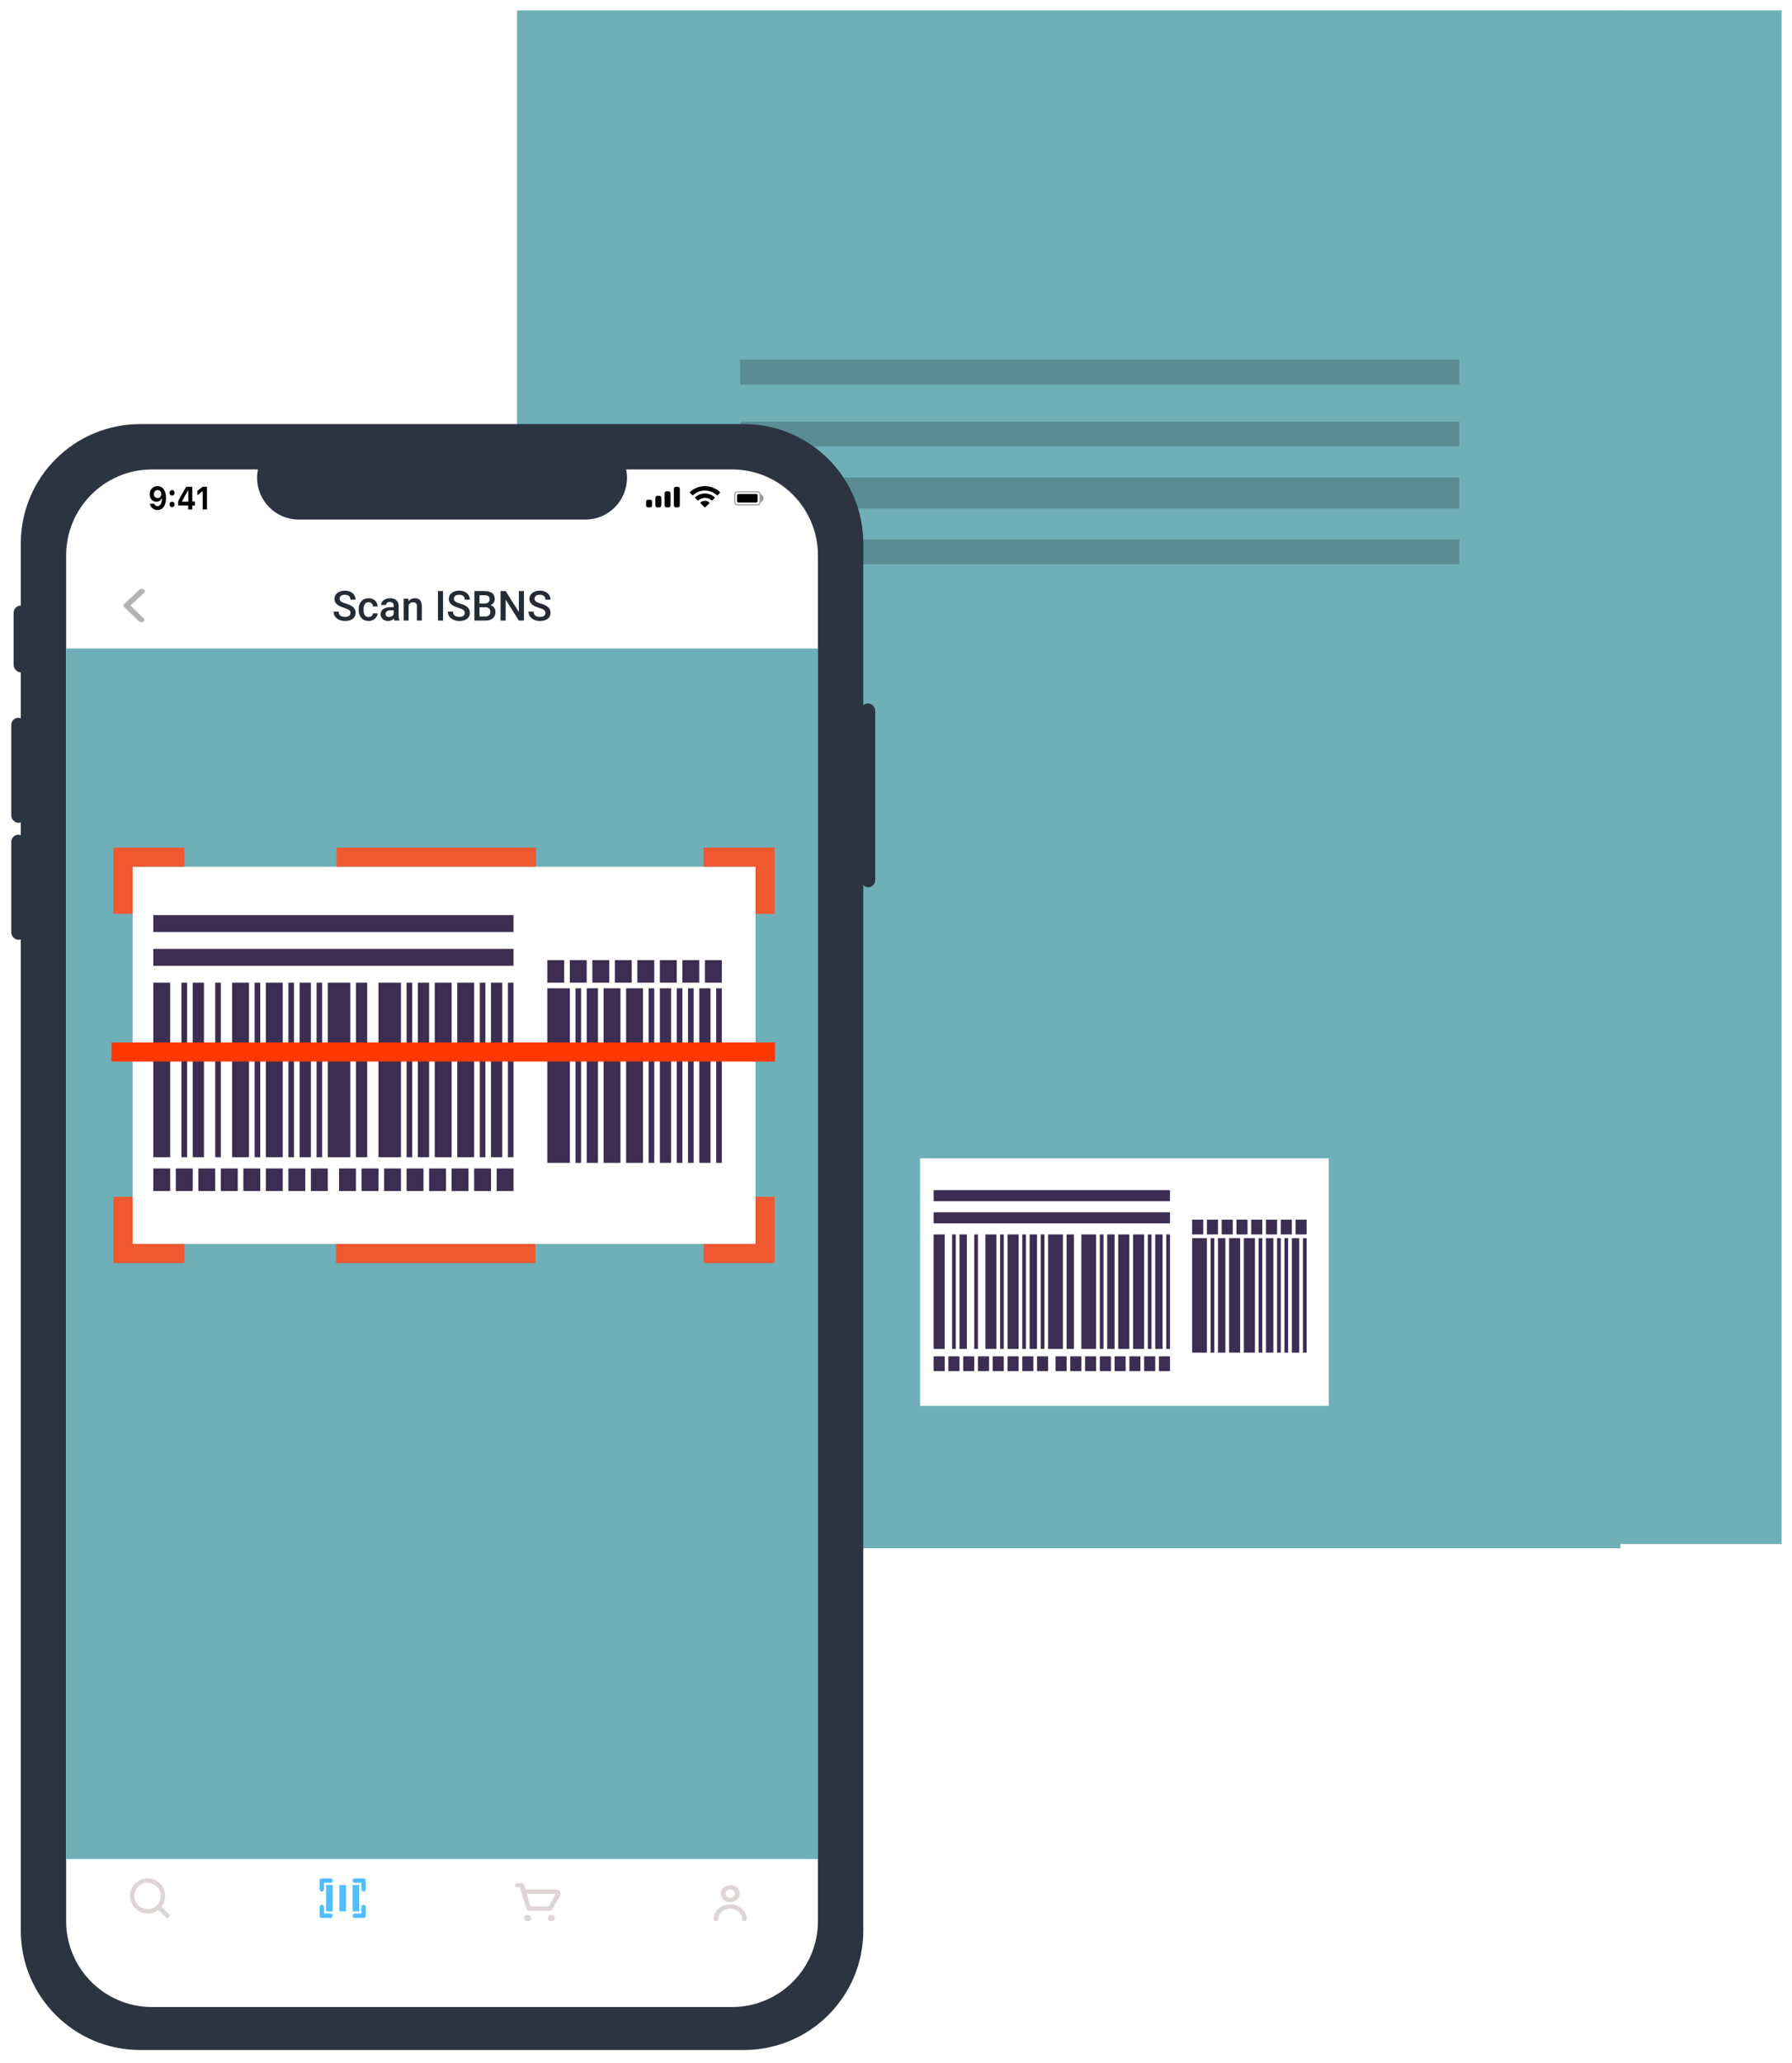 <svg width="690" height="794" viewBox="0 0 690 794" fill="none" xmlns="http://www.w3.org/2000/svg">
  <g filter="url(#filter0_d)">
    <path d="M199.085 0L623.942 0V591.935H199.085L199.085 0Z" fill="#6EAFB8" />
  </g>
  <path d="M285.015 138.437H561.888V147.984H285.015V138.437Z" fill="#598C93" />
  <path d="M285.015 162.305H561.888V171.853H285.015V162.305Z" fill="#598C93" />
  <path d="M285.015 183.786H561.888V195.72H285.015V183.786Z" fill="#598C93" />
  <path d="M285.015 207.656H561.888V217.204H285.015V207.656Z" fill="#598C93" />
  <g filter="url(#filter1_d)">
    <path d="M622.988 0L685.999 0V590.312H622.988V0Z" fill="#6EAFB8" />
  </g>
  <path d="M354.26 445.852H511.618V541.111H354.26V445.852Z" fill="white" />
  <path d="M359.495 458.073H450.495V462.339H359.495V458.073Z" fill="#3B2E52" />
  <path d="M359.495 466.605H450.495V470.871H359.495V466.605Z" fill="#3B2E52" />
  <path d="M363.756 522.057L363.756 527.745L359.49 527.745L359.49 522.057L363.756 522.057Z" fill="#3B2E52" />
  <path d="M386.509 522.057L386.509 527.745L382.243 527.745L382.243 522.057L386.509 522.057Z" fill="#3B2E52" />
  <path d="M375.136 522.057L375.136 527.745L370.87 527.745L370.87 522.057L375.136 522.057Z" fill="#3B2E52" />
  <path d="M397.886 522.057L397.886 527.745L393.62 527.745L393.62 522.057L397.886 522.057Z" fill="#3B2E52" />
  <path d="M369.446 522.057L369.446 527.745L365.181 527.745L365.181 522.057L369.446 522.057Z" fill="#3B2E52" />
  <path d="M392.199 522.057L392.199 527.745L387.934 527.745L387.934 522.057L392.199 522.057Z" fill="#3B2E52" />
  <path d="M380.822 522.057L380.822 527.745L376.557 527.745L376.557 522.057L380.822 522.057Z" fill="#3B2E52" />
  <path d="M403.572 522.057L403.572 527.745L399.307 527.745L399.307 522.057L403.572 522.057Z" fill="#3B2E52" />
  <path d="M410.685 522.057L410.685 527.745L406.419 527.745L406.419 522.057L410.685 522.057Z" fill="#3B2E52" />
  <path d="M433.435 522.057L433.435 527.745L429.169 527.745L429.169 522.057L433.435 522.057Z" fill="#3B2E52" />
  <path d="M422.062 522.057L422.062 527.745L417.796 527.745L417.796 522.057L422.062 522.057Z" fill="#3B2E52" />
  <path d="M444.811 522.057L444.811 527.745L440.545 527.745L440.545 522.057L444.811 522.057Z" fill="#3B2E52" />
  <path d="M416.375 522.057L416.375 527.745L412.109 527.745L412.109 522.057L416.375 522.057Z" fill="#3B2E52" />
  <path d="M439.124 522.057L439.124 527.745L434.858 527.745L434.858 522.057L439.124 522.057Z" fill="#3B2E52" />
  <path d="M427.748 522.057L427.748 527.745L423.482 527.745L423.482 522.057L427.748 522.057Z" fill="#3B2E52" />
  <path d="M450.497 522.057L450.497 527.745L446.231 527.745L446.231 522.057L450.497 522.057Z" fill="#3B2E52" />
  <path d="M463.29 469.448L463.29 475.136L459.024 475.136L459.024 469.448L463.29 469.448Z" fill="#3B2E52" />
  <path d="M486.043 469.448L486.043 475.136L481.777 475.136L481.777 469.448L486.043 469.448Z" fill="#3B2E52" />
  <path d="M474.67 469.448L474.67 475.136L470.404 475.136L470.404 469.448L474.67 469.448Z" fill="#3B2E52" />
  <path d="M497.42 469.448L497.42 475.136L493.154 475.136L493.154 469.448L497.42 469.448Z" fill="#3B2E52" />
  <path d="M468.98 469.448L468.98 475.136L464.715 475.136L464.715 469.448L468.98 469.448Z" fill="#3B2E52" />
  <path d="M491.733 469.448L491.733 475.136L487.468 475.136L487.468 469.448L491.733 469.448Z" fill="#3B2E52" />
  <path d="M480.356 469.448L480.356 475.136L476.091 475.136L476.091 469.448L480.356 469.448Z" fill="#3B2E52" />
  <path d="M503.106 469.448L503.106 475.136L498.841 475.136L498.841 469.448L503.106 469.448Z" fill="#3B2E52" />
  <path d="M467.558 476.557L467.558 520.635L466.136 520.635L466.136 476.557L467.558 476.557Z" fill="#3B2E52" />
  <path d="M471.825 476.557L471.825 520.635L468.981 520.635L468.981 476.557L471.825 476.557Z" fill="#3B2E52" />
  <path d="M477.512 476.557L477.512 520.635L473.246 520.635L473.246 476.557L477.512 476.557Z" fill="#3B2E52" />
  <path d="M464.716 476.557L464.716 520.635L459.028 520.635L459.028 476.557L464.716 476.557Z" fill="#3B2E52" />
  <path d="M483.201 476.557L483.201 520.635L478.936 520.635L478.936 476.557L483.201 476.557Z" fill="#3B2E52" />
  <path d="M497.42 520.636L497.42 476.558L500.264 476.558L500.264 520.636L497.42 520.636Z" fill="#3B2E52" />
  <path d="M486.043 476.557L486.043 520.635L484.621 520.635L484.621 476.557L486.043 476.557Z" fill="#3B2E52" />
  <path d="M493.152 476.557L493.152 520.635L491.73 520.635L491.73 476.557L493.152 476.557Z" fill="#3B2E52" />
  <path d="M494.574 520.636L494.574 476.558L495.996 476.558L495.996 520.636L494.574 520.636Z" fill="#3B2E52" />
  <path d="M501.684 520.636L501.684 476.558L503.105 476.558L503.105 520.636L501.684 520.636Z" fill="#3B2E52" />
  <path d="M490.308 476.557L490.308 520.635L487.464 520.635L487.464 476.557L490.308 476.557Z" fill="#3B2E52" />
  <path d="M363.756 475.136L363.756 519.214L359.49 519.214L359.49 475.136L363.756 475.136Z" fill="#3B2E52" />
  <path d="M368.023 475.136L368.023 519.214L366.602 519.214L366.602 475.136L368.023 475.136Z" fill="#3B2E52" />
  <path d="M386.509 475.136L386.509 519.214L385.087 519.214L385.087 475.136L386.509 475.136Z" fill="#3B2E52" />
  <path d="M424.899 475.136L424.899 519.214L423.478 519.214L423.478 475.136L424.899 475.136Z" fill="#3B2E52" />
  <path d="M429.163 475.136L429.163 519.214L426.319 519.214L426.319 475.136L429.163 475.136Z" fill="#3B2E52" />
  <path d="M372.291 475.136L372.291 519.214L369.447 519.214L369.447 475.136L372.291 475.136Z" fill="#3B2E52" />
  <path d="M392.199 475.136L392.199 519.214L387.934 519.214L387.934 475.136L392.199 475.136Z" fill="#3B2E52" />
  <path d="M434.854 475.136L434.854 519.214L430.588 519.214L430.588 475.136L434.854 475.136Z" fill="#3B2E52" />
  <path d="M375.136 475.136L375.136 519.214L376.558 519.214L376.558 475.136L375.136 475.136Z" fill="#3B2E52" />
  <path d="M383.667 475.136L383.667 519.214L379.401 519.214L379.401 475.136L383.667 475.136Z" fill="#3B2E52" />
  <path d="M402.149 475.136L402.149 519.214L400.728 519.214L400.728 475.136L402.149 475.136Z" fill="#3B2E52" />
  <path d="M395.04 475.136L395.04 519.214L393.618 519.214L393.618 475.136L395.04 475.136Z" fill="#3B2E52" />
  <path d="M413.526 475.136L413.526 519.214L410.683 519.214L410.683 475.136L413.526 475.136Z" fill="#3B2E52" />
  <path d="M399.305 475.136L399.305 519.214L396.461 519.214L396.461 475.136L399.305 475.136Z" fill="#3B2E52" />
  <path d="M422.055 475.136L422.055 519.214L416.367 519.214L416.367 475.136L422.055 475.136Z" fill="#3B2E52" />
  <path d="M440.54 475.136L440.54 519.214L436.274 519.214L436.274 475.136L440.54 475.136Z" fill="#3B2E52" />
  <path d="M443.385 475.136L443.385 519.214L441.963 519.214L441.963 475.136L443.385 475.136Z" fill="#3B2E52" />
  <path d="M450.494 475.136L450.494 519.214L449.072 519.214L449.072 475.136L450.494 475.136Z" fill="#3B2E52" />
  <path d="M447.649 475.136L447.649 519.214L444.806 519.214L444.806 475.136L447.649 475.136Z" fill="#3B2E52" />
  <path d="M409.259 475.136L409.259 519.214L403.571 519.214L403.571 475.136L409.259 475.136Z" fill="#3B2E52" />
  <g filter="url(#filter2_d)">
    <path d="M8.009 205.181C8.009 179.804 28.581 159.232 53.957 159.232H286.456C311.833 159.232 332.405 179.804 332.405 205.181V739.101C332.405 764.478 311.833 785.05 286.456 785.05H53.957C28.581 785.05 8.009 764.478 8.009 739.101V205.181Z" fill="#2D3441" />
    <path d="M25.467 209.775C25.467 191.504 40.279 176.692 58.55 176.692H281.859C300.13 176.692 314.942 191.504 314.942 209.775V735.425C314.942 753.696 300.13 768.508 281.859 768.508H58.55C40.279 768.508 25.467 753.696 25.467 735.425V209.775Z" fill="white" />
    <path fill-rule="evenodd" clip-rule="evenodd" d="M60.629 192.315C59.13 192.315 57.964 191.327 57.74 189.873H59.376C59.529 190.449 60.022 190.812 60.64 190.812C61.724 190.812 62.38 189.655 62.348 187.838H62.249C61.888 188.662 61.155 189.128 60.235 189.128C58.736 189.128 57.636 187.905 57.636 186.233C57.636 184.415 58.889 183.125 60.657 183.125C61.795 183.125 62.714 183.676 63.262 184.7C63.699 185.451 63.924 186.457 63.924 187.65C63.924 190.558 62.687 192.315 60.629 192.315ZM60.668 187.717C61.494 187.717 62.102 187.069 62.102 186.19C62.102 185.306 61.483 184.621 60.673 184.621C59.863 184.621 59.239 185.3 59.239 186.172C59.239 187.069 59.841 187.717 60.668 187.717ZM66.25 191.206C66.841 191.206 67.219 190.764 67.219 190.152C67.219 189.54 66.841 189.104 66.25 189.104C65.664 189.104 65.281 189.54 65.281 190.152C65.281 190.764 65.664 191.206 66.25 191.206ZM66.25 186.735C66.841 186.735 67.219 186.293 67.219 185.681C67.219 185.07 66.841 184.633 66.25 184.633C65.664 184.633 65.281 185.07 65.281 185.681C65.281 186.293 65.664 186.735 66.25 186.735ZM72.461 192.091V190.564H68.598V188.947C69.309 187.462 70.338 185.657 71.722 183.349H74.037V189.043H75.072V190.564H74.037V192.091H72.461ZM70.081 189.001V189.098H72.5V184.773H72.412C71.69 185.966 70.984 187.19 70.081 189.001ZM78.038 192.091H79.691V183.349H78.044L76.002 184.906V186.608L77.94 185.13H78.038V192.091Z" fill="black" />
    <path fill-rule="evenodd" clip-rule="evenodd" d="M271.432 184.818C273.124 184.818 274.751 185.451 275.977 186.586C276.069 186.674 276.217 186.673 276.308 186.584L277.191 185.717C277.237 185.671 277.262 185.61 277.262 185.547C277.262 185.483 277.235 185.422 277.189 185.378C273.97 182.374 268.893 182.374 265.674 185.378C265.627 185.422 265.601 185.483 265.601 185.547C265.6 185.61 265.626 185.671 265.672 185.717L266.555 186.584C266.646 186.673 266.793 186.674 266.886 186.586C268.112 185.451 269.739 184.818 271.432 184.818ZM271.429 187.639C272.359 187.639 273.255 187.976 273.944 188.583C274.038 188.669 274.185 188.668 274.275 188.579L275.157 187.712C275.203 187.666 275.229 187.604 275.229 187.54C275.228 187.476 275.201 187.415 275.153 187.37C273.055 185.47 269.805 185.47 267.707 187.37C267.66 187.415 267.632 187.476 267.632 187.54C267.631 187.604 267.657 187.666 267.704 187.712L268.585 188.579C268.676 188.668 268.823 188.669 268.916 188.583C269.605 187.976 270.5 187.64 271.429 187.639ZM273.199 189.538C273.2 189.602 273.174 189.664 273.127 189.709L271.602 191.208C271.557 191.252 271.496 191.277 271.433 191.277C271.369 191.277 271.308 191.252 271.263 191.208L269.738 189.709C269.691 189.664 269.665 189.602 269.666 189.538C269.668 189.474 269.696 189.413 269.745 189.37C270.719 188.567 272.146 188.567 273.12 189.37C273.169 189.413 273.197 189.474 273.199 189.538Z" fill="black" />
    <path d="M249.543 188.331H250.306C250.728 188.331 251.07 188.664 251.07 189.075V190.562C251.07 190.972 250.728 191.305 250.306 191.305H249.543C249.121 191.305 248.779 190.972 248.779 190.562V189.075C248.779 188.664 249.121 188.331 249.543 188.331V188.331Z" fill="black" />
    <path d="M253.107 186.845H253.871C254.293 186.845 254.634 187.178 254.634 187.589V190.563C254.634 190.973 254.293 191.306 253.871 191.306H253.107C252.686 191.306 252.344 190.973 252.344 190.563V187.589C252.344 187.178 252.686 186.845 253.107 186.845Z" fill="black" />
    <path d="M256.67 185.109H257.433C257.855 185.109 258.197 185.442 258.197 185.853V190.562C258.197 190.972 257.855 191.305 257.433 191.305H256.67C256.248 191.305 255.906 190.972 255.906 190.562V185.853C255.906 185.442 256.248 185.109 256.67 185.109Z" fill="black" />
    <path d="M260.233 183.374H260.997C261.419 183.374 261.76 183.707 261.76 184.118V190.561C261.76 190.972 261.419 191.305 260.997 191.305H260.233C259.812 191.305 259.47 190.972 259.47 190.561V184.118C259.47 183.707 259.812 183.374 260.233 183.374V183.374Z" fill="black" />
    <path opacity="0.35" fill-rule="evenodd" clip-rule="evenodd" d="M291.629 185.522H283.917C283.491 185.522 283.145 185.883 283.145 186.329V189.237C283.145 189.683 283.491 190.045 283.917 190.045H291.629C292.054 190.045 292.4 189.683 292.4 189.237V186.329C292.4 185.883 292.054 185.522 291.629 185.522ZM283.917 185.037C283.235 185.037 282.683 185.616 282.683 186.329V189.237C282.683 189.951 283.235 190.529 283.917 190.529H291.629C292.31 190.529 292.862 189.951 292.862 189.237V186.329C292.862 185.616 292.31 185.037 291.629 185.037H283.917Z" fill="black" />
    <path opacity="0.4" d="M292.863 186.134V189.43C293.549 189.15 293.994 188.501 293.994 187.782C293.994 187.063 293.549 186.413 292.863 186.134" fill="black" />
    <path d="M283.813 186.733C283.813 186.403 284.076 186.134 284.4 186.134H291.145C291.469 186.134 291.731 186.403 291.731 186.733V188.83C291.731 189.161 291.469 189.43 291.145 189.43H284.4C284.076 189.43 283.813 189.161 283.813 188.83V186.733Z" fill="black" />
    <rect x="25.467" y="245.615" width="289.475" height="465.945" fill="#6EAFB8" />
    <rect x="51.055" y="329.598" width="239.851" height="145.197" fill="white" />
    <rect x="59.027" y="348.225" width="138.705" height="6.502" fill="#3B2E52" />
    <rect x="59.027" y="361.228" width="138.705" height="6.502" fill="#3B2E52" />
    <rect x="65.53" y="445.752" width="8.669" height="6.502" transform="rotate(90 65.53 445.752)" fill="#3B2E52" />
    <rect x="100.207" y="445.752" width="8.669" height="6.502" transform="rotate(90 100.207 445.752)" fill="#3B2E52" />
    <rect x="82.869" y="445.752" width="8.669" height="6.502" transform="rotate(90 82.869 445.752)" fill="#3B2E52" />
    <rect x="117.546" y="445.752" width="8.669" height="6.502" transform="rotate(90 117.546 445.752)" fill="#3B2E52" />
    <rect x="74.197" y="445.752" width="8.669" height="6.502" transform="rotate(90 74.197 445.752)" fill="#3B2E52" />
    <rect x="108.874" y="445.752" width="8.669" height="6.502" transform="rotate(90 108.874 445.752)" fill="#3B2E52" />
    <rect x="91.536" y="445.752" width="8.669" height="6.502" transform="rotate(90 91.536 445.752)" fill="#3B2E52" />
    <rect x="126.214" y="445.752" width="8.669" height="6.502" transform="rotate(90 126.214 445.752)" fill="#3B2E52" />
    <rect x="137.052" y="445.752" width="8.669" height="6.502" transform="rotate(90 137.052 445.752)" fill="#3B2E52" />
    <rect x="171.729" y="445.752" width="8.669" height="6.502" transform="rotate(90 171.729 445.752)" fill="#3B2E52" />
    <rect x="154.391" y="445.752" width="8.669" height="6.502" transform="rotate(90 154.391 445.752)" fill="#3B2E52" />
    <rect x="189.067" y="445.752" width="8.669" height="6.502" transform="rotate(90 189.067 445.752)" fill="#3B2E52" />
    <rect x="145.719" y="445.752" width="8.669" height="6.502" transform="rotate(90 145.719 445.752)" fill="#3B2E52" />
    <rect x="180.396" y="445.752" width="8.669" height="6.502" transform="rotate(90 180.396 445.752)" fill="#3B2E52" />
    <rect x="163.058" y="445.752" width="8.669" height="6.502" transform="rotate(90 163.058 445.752)" fill="#3B2E52" />
    <rect x="197.735" y="445.752" width="8.669" height="6.502" transform="rotate(90 197.735 445.752)" fill="#3B2E52" />
    <rect x="217.24" y="365.562" width="8.669" height="6.502" transform="rotate(90 217.24 365.562)" fill="#3B2E52" />
    <rect x="251.917" y="365.562" width="8.669" height="6.502" transform="rotate(90 251.917 365.562)" fill="#3B2E52" />
    <rect x="234.579" y="365.562" width="8.669" height="6.502" transform="rotate(90 234.579 365.562)" fill="#3B2E52" />
    <rect x="269.256" y="365.562" width="8.669" height="6.502" transform="rotate(90 269.256 365.562)" fill="#3B2E52" />
    <rect x="225.907" y="365.562" width="8.669" height="6.502" transform="rotate(90 225.907 365.562)" fill="#3B2E52" />
    <rect x="260.584" y="365.562" width="8.669" height="6.502" transform="rotate(90 260.584 365.562)" fill="#3B2E52" />
    <rect x="243.246" y="365.562" width="8.669" height="6.502" transform="rotate(90 243.246 365.562)" fill="#3B2E52" />
    <rect x="277.924" y="365.562" width="8.669" height="6.502" transform="rotate(90 277.924 365.562)" fill="#3B2E52" />
    <rect x="223.744" y="376.399" width="67.185" height="2.167" transform="rotate(90 223.744 376.399)" fill="#3B2E52" />
    <rect x="230.245" y="376.399" width="67.185" height="4.335" transform="rotate(90 230.245 376.399)" fill="#3B2E52" />
    <rect x="238.912" y="376.399" width="67.185" height="6.502" transform="rotate(90 238.912 376.399)" fill="#3B2E52" />
    <rect x="219.406" y="376.399" width="67.185" height="8.669" transform="rotate(90 219.406 376.399)" fill="#3B2E52" />
    <rect x="247.584" y="376.399" width="67.185" height="6.502" transform="rotate(90 247.584 376.399)" fill="#3B2E52" />
    <rect x="269.257" y="443.585" width="67.185" height="4.335" transform="rotate(-90 269.257 443.585)" fill="#3B2E52" />
    <rect x="251.917" y="376.399" width="67.185" height="2.167" transform="rotate(90 251.917 376.399)" fill="#3B2E52" />
    <rect x="262.754" y="376.399" width="67.185" height="2.167" transform="rotate(90 262.754 376.399)" fill="#3B2E52" />
    <rect x="264.922" y="443.585" width="67.185" height="2.167" transform="rotate(-90 264.922 443.585)" fill="#3B2E52" />
    <rect x="275.759" y="443.585" width="67.185" height="2.167" transform="rotate(-90 275.759 443.585)" fill="#3B2E52" />
    <rect x="258.42" y="376.399" width="67.185" height="4.335" transform="rotate(90 258.42 376.399)" fill="#3B2E52" />
    <rect x="65.53" y="374.231" width="67.185" height="6.502" transform="rotate(90 65.53 374.231)" fill="#3B2E52" />
    <rect x="72.032" y="374.231" width="67.185" height="2.167" transform="rotate(90 72.032 374.231)" fill="#3B2E52" />
    <rect x="100.207" y="374.231" width="67.185" height="2.167" transform="rotate(90 100.207 374.231)" fill="#3B2E52" />
    <rect x="158.721" y="374.231" width="67.185" height="2.167" transform="rotate(90 158.721 374.231)" fill="#3B2E52" />
    <rect x="165.227" y="374.231" width="67.185" height="4.335" transform="rotate(90 165.227 374.231)" fill="#3B2E52" />
    <rect x="78.535" y="374.231" width="67.185" height="4.335" transform="rotate(90 78.535 374.231)" fill="#3B2E52" />
    <rect x="108.874" y="374.231" width="67.185" height="6.502" transform="rotate(90 108.874 374.231)" fill="#3B2E52" />
    <rect x="173.895" y="374.231" width="67.185" height="6.502" transform="rotate(90 173.895 374.231)" fill="#3B2E52" />
    <rect width="67.185" height="2.167" transform="matrix(-4.37114e-08 1 1 4.37114e-08 82.869 374.231)" fill="#3B2E52" />
    <rect x="95.874" y="374.231" width="67.185" height="6.502" transform="rotate(90 95.874 374.231)" fill="#3B2E52" />
    <rect x="124.049" y="374.231" width="67.185" height="2.167" transform="rotate(90 124.049 374.231)" fill="#3B2E52" />
    <rect x="113.209" y="374.231" width="67.185" height="2.167" transform="rotate(90 113.209 374.231)" fill="#3B2E52" />
    <rect x="141.387" y="374.231" width="67.185" height="4.335" transform="rotate(90 141.387 374.231)" fill="#3B2E52" />
    <rect x="119.711" y="374.231" width="67.185" height="4.335" transform="rotate(90 119.711 374.231)" fill="#3B2E52" />
    <rect x="154.387" y="374.231" width="67.185" height="8.669" transform="rotate(90 154.387 374.231)" fill="#3B2E52" />
    <rect x="182.565" y="374.231" width="67.185" height="6.502" transform="rotate(90 182.565 374.231)" fill="#3B2E52" />
    <rect x="186.899" y="374.231" width="67.185" height="2.167" transform="rotate(90 186.899 374.231)" fill="#3B2E52" />
    <rect x="197.731" y="374.231" width="67.185" height="2.167" transform="rotate(90 197.731 374.231)" fill="#3B2E52" />
    <rect x="193.398" y="374.231" width="67.185" height="4.335" transform="rotate(90 193.398 374.231)" fill="#3B2E52" />
    <rect x="134.884" y="374.231" width="67.185" height="8.669" transform="rotate(90 134.884 374.231)" fill="#3B2E52" />
    <path fill-rule="evenodd" clip-rule="evenodd" d="M51.053 347.746H43.701V322.245H71.04V329.597H51.053V347.746ZM270.916 329.597V322.245H298.255V347.746H290.904V329.597H270.916ZM290.904 456.644H298.255V482.146H270.916V474.794H290.904V456.644ZM51.053 456.644H43.701V482.146H71.04V474.794H51.053V456.644ZM129.395 474.794V482.146H206.129V474.794H129.395Z" fill="#EF5831" />
    <path d="M206.359 329.597H129.625V322.245H206.359V329.597Z" fill="#EF5831" />
    <path d="M42.931 397.245H298.404V404.597H42.931V397.245Z" fill="#FF3700" />
    <path d="M98.986 179.909C98.986 171.027 106.186 163.827 115.068 163.827H225.344C234.226 163.827 241.426 171.027 241.426 179.909C241.426 188.79 234.226 195.991 225.344 195.991H115.068C106.186 195.991 98.986 188.79 98.986 179.909Z" fill="#2D3441" />
    <path d="M134.948 231.932C134.948 231.433 134.771 231.048 134.417 230.778C134.069 230.508 133.437 230.235 132.523 229.959C131.608 229.684 130.88 229.377 130.339 229.039C129.305 228.389 128.787 227.542 128.787 226.497C128.787 225.582 129.159 224.828 129.903 224.236C130.651 223.643 131.621 223.347 132.811 223.347C133.601 223.347 134.306 223.492 134.924 223.783C135.543 224.074 136.029 224.49 136.382 225.031C136.736 225.566 136.913 226.162 136.913 226.817H134.948C134.948 226.224 134.761 225.761 134.386 225.429C134.017 225.091 133.487 224.922 132.795 224.922C132.151 224.922 131.649 225.06 131.291 225.335C130.937 225.611 130.76 225.995 130.76 226.489C130.76 226.905 130.953 227.253 131.337 227.534C131.722 227.81 132.356 228.08 133.24 228.345C134.124 228.605 134.833 228.904 135.369 229.242C135.904 229.574 136.297 229.959 136.546 230.396C136.796 230.827 136.92 231.334 136.92 231.916C136.92 232.863 136.557 233.616 135.829 234.178C135.106 234.734 134.124 235.012 132.881 235.012C132.06 235.012 131.304 234.861 130.612 234.56C129.926 234.253 129.39 233.832 129.006 233.297C128.626 232.761 128.437 232.137 128.437 231.425H130.409C130.409 232.07 130.622 232.569 131.049 232.922C131.475 233.276 132.086 233.453 132.881 233.453C133.567 233.453 134.082 233.315 134.425 233.039C134.774 232.759 134.948 232.389 134.948 231.932Z" fill="#242B35" />
    <path d="M141.934 233.499C142.408 233.499 142.8 233.362 143.112 233.086C143.424 232.811 143.59 232.47 143.611 232.065H145.397C145.376 232.59 145.212 233.081 144.905 233.538C144.599 233.991 144.183 234.349 143.658 234.614C143.133 234.88 142.566 235.012 141.958 235.012C140.778 235.012 139.842 234.63 139.151 233.866C138.459 233.102 138.114 232.046 138.114 230.7V230.505C138.114 229.221 138.457 228.194 139.143 227.425C139.829 226.65 140.765 226.263 141.95 226.263C142.953 226.263 143.77 226.557 144.399 227.144C145.033 227.726 145.365 228.493 145.397 229.445H143.611C143.59 228.961 143.424 228.563 143.112 228.251C142.805 227.94 142.413 227.784 141.934 227.784C141.321 227.784 140.848 228.007 140.515 228.454C140.183 228.896 140.014 229.569 140.008 230.474V230.778C140.008 231.693 140.172 232.376 140.5 232.829C140.832 233.276 141.311 233.499 141.934 233.499Z" fill="#242B35" />
    <path d="M151.869 234.856C151.786 234.695 151.713 234.433 151.65 234.069C151.047 234.698 150.309 235.012 149.436 235.012C148.589 235.012 147.897 234.77 147.362 234.287C146.826 233.803 146.559 233.206 146.559 232.493C146.559 231.594 146.891 230.905 147.557 230.427C148.227 229.944 149.184 229.702 150.426 229.702H151.588V229.148C151.588 228.712 151.466 228.363 151.222 228.103C150.977 227.838 150.606 227.706 150.107 227.706C149.675 227.706 149.322 227.815 149.046 228.033C148.77 228.246 148.633 228.519 148.633 228.852H146.738C146.738 228.389 146.891 227.958 147.198 227.557C147.505 227.152 147.921 226.835 148.446 226.606C148.976 226.377 149.566 226.263 150.216 226.263C151.203 226.263 151.991 226.513 152.578 227.012C153.166 227.505 153.467 228.202 153.483 229.101V232.907C153.483 233.666 153.59 234.271 153.803 234.724V234.856H151.869ZM149.787 233.492C150.161 233.492 150.512 233.401 150.84 233.219C151.172 233.037 151.422 232.792 151.588 232.486V230.895H150.567C149.865 230.895 149.337 231.017 148.984 231.261C148.63 231.506 148.453 231.851 148.453 232.299C148.453 232.662 148.573 232.954 148.812 233.172C149.056 233.385 149.381 233.492 149.787 233.492Z" fill="#242B35" />
    <path d="M157.226 226.419L157.28 227.394C157.904 226.64 158.723 226.263 159.737 226.263C161.494 226.263 162.388 227.269 162.419 229.281V234.856H160.524V229.39C160.524 228.855 160.407 228.459 160.173 228.205C159.945 227.945 159.568 227.815 159.043 227.815C158.279 227.815 157.709 228.16 157.335 228.852V234.856H155.44V226.419H157.226Z" fill="#242B35" />
    <path d="M170.599 234.856H168.634V223.503H170.599V234.856Z" fill="#242B35" />
    <path d="M178.958 231.932C178.958 231.433 178.781 231.048 178.428 230.778C178.08 230.508 177.448 230.235 176.533 229.959C175.618 229.684 174.89 229.377 174.35 229.039C173.315 228.389 172.798 227.542 172.798 226.497C172.798 225.582 173.17 224.828 173.913 224.236C174.662 223.643 175.631 223.347 176.822 223.347C177.612 223.347 178.316 223.492 178.935 223.783C179.553 224.074 180.04 224.49 180.393 225.031C180.747 225.566 180.923 226.162 180.923 226.817H178.958C178.958 226.224 178.771 225.761 178.397 225.429C178.028 225.091 177.497 224.922 176.806 224.922C176.161 224.922 175.66 225.06 175.301 225.335C174.948 225.611 174.771 225.995 174.771 226.489C174.771 226.905 174.963 227.253 175.348 227.534C175.733 227.81 176.367 228.08 177.251 228.345C178.134 228.605 178.844 228.904 179.379 229.242C179.915 229.574 180.307 229.959 180.557 230.396C180.806 230.827 180.931 231.334 180.931 231.916C180.931 232.863 180.567 233.616 179.839 234.178C179.117 234.734 178.134 235.012 176.892 235.012C176.07 235.012 175.314 234.861 174.623 234.56C173.936 234.253 173.401 233.832 173.016 233.297C172.637 232.761 172.447 232.137 172.447 231.425H174.42C174.42 232.07 174.633 232.569 175.059 232.922C175.486 233.276 176.096 233.453 176.892 233.453C177.578 233.453 178.093 233.315 178.436 233.039C178.784 232.759 178.958 232.389 178.958 231.932Z" fill="#242B35" />
    <path d="M182.662 234.856V223.503H186.553C187.837 223.503 188.815 223.76 189.485 224.275C190.156 224.789 190.491 225.556 190.491 226.575C190.491 227.095 190.351 227.563 190.07 227.979C189.789 228.394 189.379 228.717 188.838 228.945C189.451 229.112 189.924 229.426 190.257 229.889C190.595 230.346 190.764 230.898 190.764 231.542C190.764 232.608 190.421 233.427 189.735 233.998C189.054 234.57 188.076 234.856 186.803 234.856H182.662ZM184.635 229.733V233.281H186.826C187.445 233.281 187.928 233.128 188.277 232.821C188.625 232.514 188.799 232.088 188.799 231.542C188.799 230.362 188.196 229.759 186.99 229.733H184.635ZM184.635 228.283H186.569C187.182 228.283 187.661 228.145 188.004 227.869C188.352 227.589 188.526 227.194 188.526 226.684C188.526 226.123 188.365 225.717 188.043 225.468C187.726 225.218 187.229 225.093 186.553 225.093H184.635V228.283Z" fill="#242B35" />
    <path d="M201.743 234.856H199.77L194.71 226.801V234.856H192.737V223.503H194.71L199.786 231.589V223.503H201.743V234.856Z" fill="#242B35" />
    <path d="M210.009 231.932C210.009 231.433 209.832 231.048 209.479 230.778C209.13 230.508 208.499 230.235 207.584 229.959C206.669 229.684 205.941 229.377 205.4 229.039C204.366 228.389 203.849 227.542 203.849 226.497C203.849 225.582 204.22 224.828 204.964 224.236C205.712 223.643 206.682 223.347 207.872 223.347C208.663 223.347 209.367 223.492 209.986 223.783C210.604 224.074 211.09 224.49 211.444 225.031C211.797 225.566 211.974 226.162 211.974 226.817H210.009C210.009 226.224 209.822 225.761 209.447 225.429C209.078 225.091 208.548 224.922 207.857 224.922C207.212 224.922 206.71 225.06 206.352 225.335C205.998 225.611 205.822 225.995 205.822 226.489C205.822 226.905 206.014 227.253 206.399 227.534C206.783 227.81 207.417 228.08 208.301 228.345C209.185 228.605 209.895 228.904 210.43 229.242C210.965 229.574 211.358 229.959 211.607 230.396C211.857 230.827 211.982 231.334 211.982 231.916C211.982 232.863 211.618 233.616 210.89 234.178C210.167 234.734 209.185 235.012 207.943 235.012C207.121 235.012 206.365 234.861 205.673 234.56C204.987 234.253 204.452 233.832 204.067 233.297C203.688 232.761 203.498 232.137 203.498 231.425H205.471C205.471 232.07 205.684 232.569 206.11 232.922C206.536 233.276 207.147 233.453 207.943 233.453C208.629 233.453 209.143 233.315 209.486 233.039C209.835 232.759 210.009 232.389 210.009 231.932Z" fill="#242B35" />
    <path d="M54.425 235.507C54.248 235.508 54.074 235.477 53.914 235.418C53.755 235.36 53.614 235.274 53.503 235.167L47.795 229.654C47.621 229.489 47.526 229.283 47.526 229.07C47.526 228.857 47.621 228.651 47.795 228.487L53.704 222.974C53.904 222.786 54.193 222.668 54.505 222.645C54.818 222.623 55.129 222.698 55.37 222.854C55.611 223.01 55.763 223.234 55.792 223.477C55.821 223.72 55.724 223.962 55.524 224.15L50.241 229.075L55.346 234C55.491 234.135 55.583 234.299 55.611 234.473C55.639 234.648 55.603 234.824 55.506 234.983C55.409 235.141 55.255 235.275 55.064 235.368C54.872 235.461 54.651 235.509 54.425 235.507Z" fill="black" fill-opacity="0.3" />
    <rect x="5.253" y="229.075" width="5.514" height="25.731" rx="2.757" fill="#2D3441" />
    <rect x="331.486" y="266.751" width="5.514" height="70.761" rx="2.757" fill="#2D3441" />
    <rect x="4.334" y="272.265" width="5.514" height="40.435" rx="2.757" fill="#2D3441" />
    <rect x="4.334" y="317.293" width="5.514" height="40.435" rx="2.757" fill="#2D3441" />
  </g>
  <path d="M127.287 722.987H123.901C123.434 722.987 123.055 723.367 123.055 723.834V727.22C123.055 727.687 123.434 728.066 123.901 728.066C124.368 728.066 124.748 727.687 124.748 727.22V724.68H127.287C127.754 724.68 128.134 724.301 128.134 723.834C128.134 723.367 127.754 722.987 127.287 722.987Z" fill="#52BEFF" />
  <path d="M136.601 738.224L139.987 738.224C140.454 738.224 140.833 737.845 140.833 737.378L140.833 733.992C140.833 733.524 140.454 733.145 139.987 733.145C139.519 733.145 139.14 733.524 139.14 733.992L139.14 736.531L136.601 736.531C136.133 736.531 135.754 736.91 135.754 737.378C135.754 737.845 136.133 738.224 136.601 738.224Z" fill="#52BEFF" />
  <path d="M139.983 722.987H136.597C136.13 722.987 135.751 723.367 135.751 723.834C135.751 724.301 136.13 724.68 136.597 724.68H139.137V727.22C139.137 727.687 139.516 728.066 139.983 728.066C140.451 728.066 140.83 727.687 140.83 727.22V723.834C140.83 723.367 140.451 722.987 139.983 722.987Z" fill="#52BEFF" />
  <path d="M123.9 738.224L127.286 738.224C127.754 738.224 128.133 737.845 128.133 737.378C128.133 736.91 127.754 736.531 127.286 736.531L124.747 736.531L124.747 733.992C124.747 733.524 124.368 733.145 123.9 733.145C123.433 733.145 123.054 733.524 123.054 733.992L123.054 737.378C123.054 737.845 123.433 738.224 123.9 738.224Z" fill="#52BEFF" />
  <path d="M128.136 725.526H125.597V735.684H128.136V725.526Z" fill="#52BEFF" />
  <path d="M133.213 725.526H130.674V735.684H133.213V725.526Z" fill="#52BEFF" />
  <path d="M138.29 725.526H135.751V735.684H138.29V725.526Z" fill="#52BEFF" />
  <path d="M281.172 732.162C281.893 732.162 282.599 731.971 283.199 731.612C283.8 731.253 284.267 730.743 284.544 730.147C284.82 729.55 284.892 728.894 284.751 728.26C284.611 727.627 284.263 727.045 283.752 726.589C283.242 726.132 282.592 725.821 281.884 725.695C281.176 725.569 280.442 725.634 279.775 725.881C279.108 726.128 278.538 726.546 278.137 727.083C277.736 727.62 277.521 728.252 277.521 728.897C277.521 729.763 277.906 730.594 278.591 731.206C279.275 731.818 280.203 732.162 281.172 732.162ZM281.172 727.265C281.532 727.265 281.885 727.361 282.185 727.54C282.486 727.719 282.719 727.974 282.858 728.273C282.996 728.571 283.032 728.899 282.961 729.216C282.891 729.532 282.717 729.823 282.462 730.052C282.207 730.28 281.882 730.435 281.528 730.498C281.174 730.561 280.807 730.529 280.473 730.406C280.14 730.282 279.855 730.073 279.654 729.804C279.454 729.536 279.346 729.22 279.346 728.897C279.346 728.464 279.539 728.049 279.881 727.743C280.223 727.437 280.687 727.265 281.172 727.265Z" fill="#5C2E2E" fill-opacity="0.2" />
  <path d="M281.171 732.979C279.477 732.979 277.852 733.581 276.654 734.653C275.456 735.724 274.783 737.177 274.783 738.693C274.783 738.909 274.879 739.117 275.05 739.27C275.222 739.423 275.454 739.509 275.696 739.509C275.938 739.509 276.17 739.423 276.341 739.27C276.512 739.117 276.608 738.909 276.608 738.693C276.608 737.61 277.089 736.572 277.945 735.807C278.8 735.041 279.961 734.611 281.171 734.611C282.381 734.611 283.541 735.041 284.397 735.807C285.253 736.572 285.733 737.61 285.733 738.693C285.733 738.909 285.829 739.117 286.001 739.27C286.172 739.423 286.404 739.509 286.646 739.509C286.888 739.509 287.12 739.423 287.291 739.27C287.462 739.117 287.558 738.909 287.558 738.693C287.558 737.177 286.885 735.724 285.687 734.653C284.49 733.581 282.865 732.979 281.171 732.979V732.979Z" fill="#5C2E2E" fill-opacity="0.2" />
  <path d="M65.029 736.773L62.152 733.905C63.081 732.722 63.584 731.262 63.582 729.758C63.582 728.42 63.185 727.111 62.441 725.997C61.697 724.884 60.64 724.016 59.403 723.504C58.166 722.992 56.805 722.858 55.492 723.119C54.179 723.38 52.972 724.025 52.026 724.972C51.079 725.918 50.434 727.125 50.173 728.438C49.912 729.751 50.046 731.112 50.558 732.349C51.071 733.586 51.938 734.643 53.052 735.387C54.165 736.131 55.474 736.528 56.813 736.528C58.316 736.53 59.776 736.026 60.959 735.098L63.828 737.975C63.906 738.054 64 738.117 64.103 738.16C64.206 738.203 64.317 738.225 64.428 738.225C64.54 738.225 64.651 738.203 64.754 738.16C64.857 738.117 64.951 738.054 65.029 737.975C65.109 737.896 65.172 737.803 65.215 737.7C65.257 737.597 65.28 737.486 65.28 737.374C65.28 737.263 65.257 737.152 65.215 737.049C65.172 736.946 65.109 736.852 65.029 736.773ZM51.735 729.758C51.735 728.754 52.033 727.773 52.591 726.938C53.149 726.103 53.942 725.452 54.87 725.068C55.797 724.683 56.818 724.583 57.803 724.779C58.788 724.975 59.693 725.458 60.403 726.168C61.113 726.878 61.596 727.783 61.792 728.768C61.988 729.753 61.888 730.774 61.503 731.701C61.119 732.629 60.468 733.422 59.633 733.98C58.798 734.538 57.817 734.836 56.813 734.836C55.466 734.836 54.175 734.301 53.222 733.349C52.27 732.396 51.735 731.105 51.735 729.758Z" fill="#5C2E2E" fill-opacity="0.2" />
  <path d="M215.573 728.079C215.415 727.835 215.189 727.631 214.917 727.488C214.645 727.345 214.337 727.268 214.021 727.263H202.341L201.812 725.418C201.759 725.24 201.639 725.084 201.474 724.974C201.308 724.864 201.106 724.808 200.9 724.814H199.075C198.833 724.814 198.601 724.9 198.429 725.054C198.258 725.207 198.162 725.414 198.162 725.631C198.162 725.847 198.258 726.055 198.429 726.208C198.601 726.361 198.833 726.447 199.075 726.447H200.206L202.725 734.822C202.778 735 202.897 735.156 203.063 735.266C203.229 735.376 203.431 735.432 203.637 735.426H211.85C212.018 735.425 212.183 735.383 212.327 735.304C212.47 735.225 212.586 735.111 212.662 734.977L215.655 729.622C215.785 729.379 215.845 729.111 215.831 728.842C215.816 728.572 215.728 728.311 215.573 728.079ZM211.284 733.793H204.331L202.843 728.896H214.021L211.284 733.793Z" fill="#5C2E2E" fill-opacity="0.2" />
  <path d="M203.18 739.506C203.936 739.506 204.549 738.958 204.549 738.282C204.549 737.606 203.936 737.058 203.18 737.058C202.424 737.058 201.812 737.606 201.812 738.282C201.812 738.958 202.424 739.506 203.18 739.506Z" fill="#5C2E2E" fill-opacity="0.2" />
  <path d="M212.304 739.506C213.06 739.506 213.673 738.958 213.673 738.282C213.673 737.606 213.06 737.058 212.304 737.058C211.548 737.058 210.936 737.606 210.936 738.282C210.936 738.958 211.548 739.506 212.304 739.506Z" fill="#5C2E2E" fill-opacity="0.2" />
  <defs>
    <filter id="filter0_d" x="195.085" y="0" width="432.857" height="599.935" filterUnits="userSpaceOnUse" color-interpolation-filters="sRGB">
      <feFlood flood-opacity="0" result="BackgroundImageFix" />
      <feColorMatrix in="SourceAlpha" type="matrix" values="0 0 0 0 0 0 0 0 0 0 0 0 0 0 0 0 0 0 127 0" />
      <feOffset dy="4" />
      <feGaussianBlur stdDeviation="2" />
      <feColorMatrix type="matrix" values="0 0 0 0 0 0 0 0 0 0 0 0 0 0 0 0 0 0 0.25 0" />
      <feBlend mode="normal" in2="BackgroundImageFix" result="effect1_dropShadow" />
      <feBlend mode="normal" in="SourceGraphic" in2="effect1_dropShadow" result="shape" />
    </filter>
    <filter id="filter1_d" x="618.988" y="0" width="71.011" height="598.312" filterUnits="userSpaceOnUse" color-interpolation-filters="sRGB">
      <feFlood flood-opacity="0" result="BackgroundImageFix" />
      <feColorMatrix in="SourceAlpha" type="matrix" values="0 0 0 0 0 0 0 0 0 0 0 0 0 0 0 0 0 0 127 0" />
      <feOffset dy="4" />
      <feGaussianBlur stdDeviation="2" />
      <feColorMatrix type="matrix" values="0 0 0 0 0 0 0 0 0 0 0 0 0 0 0 0 0 0 0.25 0" />
      <feBlend mode="normal" in2="BackgroundImageFix" result="effect1_dropShadow" />
      <feBlend mode="normal" in="SourceGraphic" in2="effect1_dropShadow" result="shape" />
    </filter>
    <filter id="filter2_d" x="0.334" y="159.232" width="340.666" height="633.817" filterUnits="userSpaceOnUse" color-interpolation-filters="sRGB">
      <feFlood flood-opacity="0" result="BackgroundImageFix" />
      <feColorMatrix in="SourceAlpha" type="matrix" values="0 0 0 0 0 0 0 0 0 0 0 0 0 0 0 0 0 0 127 0" />
      <feOffset dy="4" />
      <feGaussianBlur stdDeviation="2" />
      <feColorMatrix type="matrix" values="0 0 0 0 0 0 0 0 0 0 0 0 0 0 0 0 0 0 0.25 0" />
      <feBlend mode="normal" in2="BackgroundImageFix" result="effect1_dropShadow" />
      <feBlend mode="normal" in="SourceGraphic" in2="effect1_dropShadow" result="shape" />
    </filter>
  </defs>
</svg>